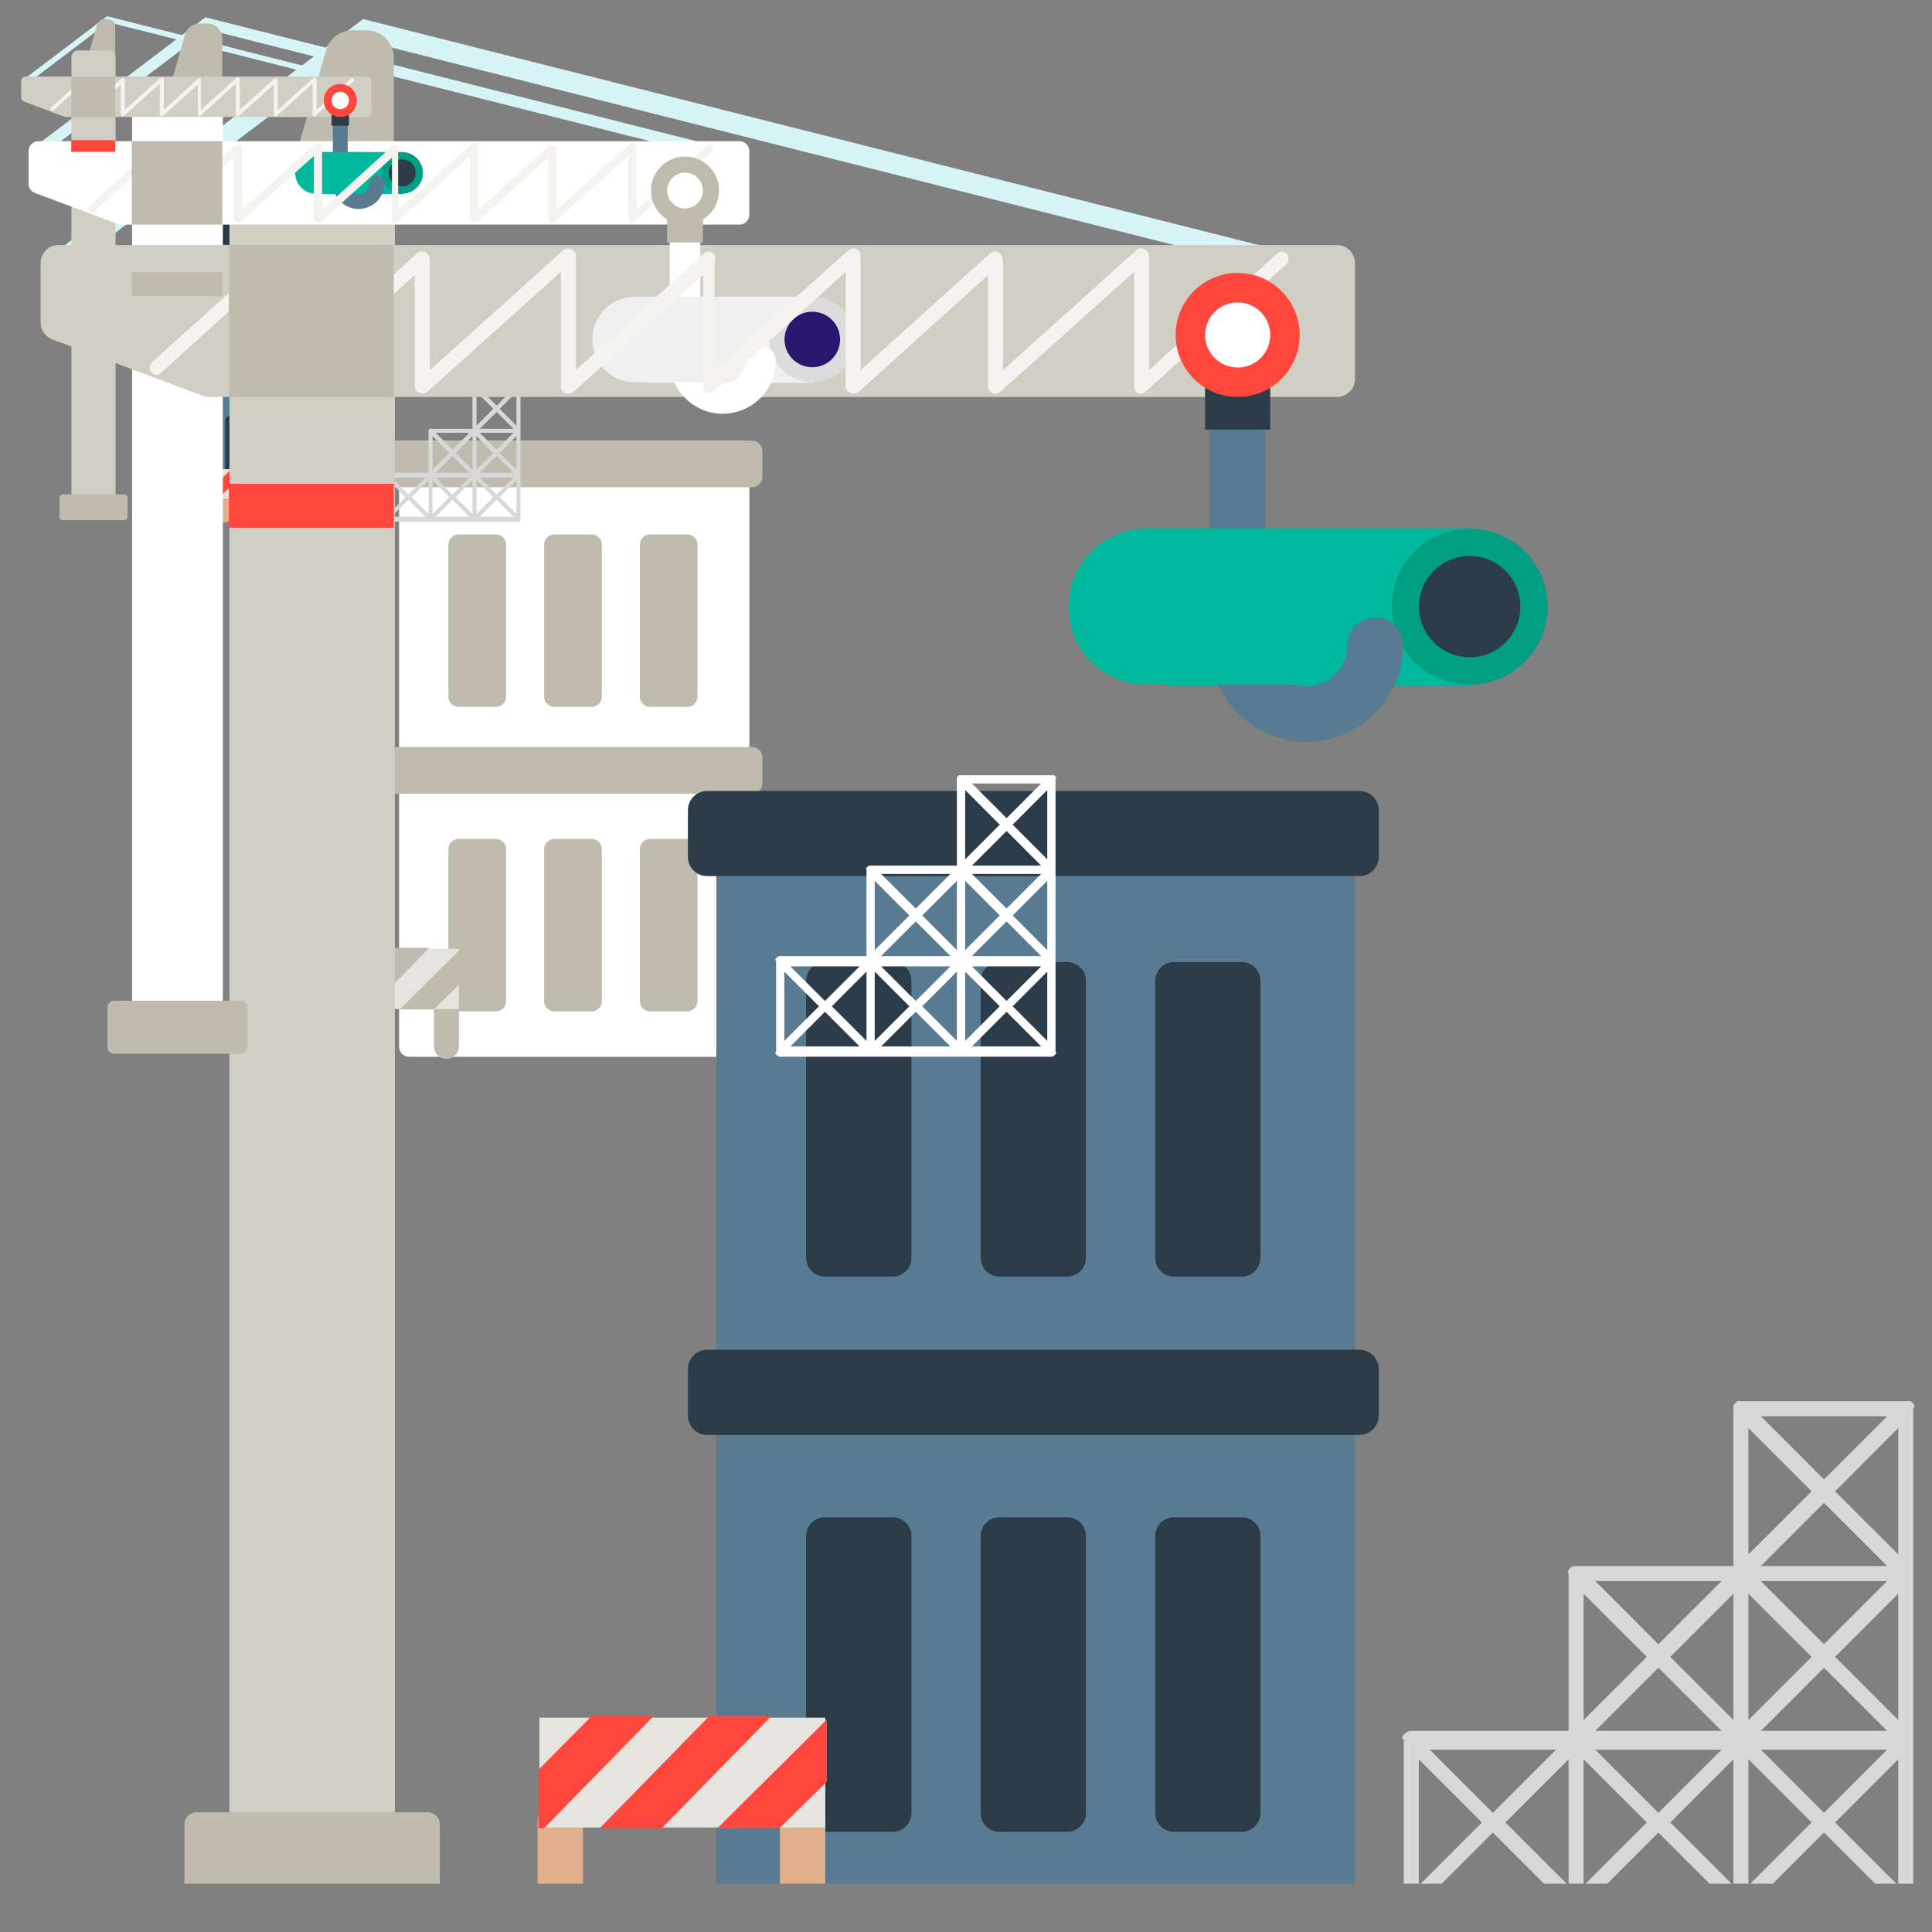 <svg width="32" height="32" viewBox="0 0 32 32" fill="none" xmlns="http://www.w3.org/2000/svg">
<rect x="0" y="0" width="32" height="32" fill="#808080" stroke="none"/>
<g clip-path="url(#clip0_142_252)">
<path d="M6.074 3.678H3.414C3.392 3.678 3.372 3.686 3.357 3.702C3.342 3.717 3.333 3.737 3.333 3.759V8.561C3.333 8.582 3.342 8.602 3.357 8.618C3.372 8.633 3.392 8.641 3.414 8.641H6.074C6.095 8.641 6.116 8.633 6.131 8.618C6.146 8.602 6.155 8.582 6.155 8.561V3.759C6.155 3.737 6.146 3.717 6.131 3.702C6.116 3.686 6.095 3.678 6.074 3.678Z" fill="#597B91"/>
<path d="M12.247 7.298H6.776C6.732 7.298 6.69 7.315 6.659 7.346C6.628 7.377 6.61 7.42 6.61 7.463V17.339C6.61 17.383 6.628 17.425 6.659 17.456C6.69 17.487 6.732 17.504 6.776 17.504H12.246C12.29 17.504 12.333 17.487 12.364 17.456C12.395 17.425 12.412 17.383 12.412 17.339V7.463C12.412 7.42 12.395 7.377 12.364 7.346C12.333 7.315 12.29 7.298 12.247 7.298Z" fill="white"/>
<path d="M22.142 13.101H12.166C12.086 13.101 12.009 13.132 11.952 13.189C11.896 13.246 11.864 13.323 11.864 13.403V31.41C11.864 31.49 11.896 31.567 11.952 31.624C12.009 31.68 12.086 31.712 12.166 31.712H22.142C22.222 31.712 22.299 31.68 22.355 31.624C22.412 31.567 22.444 31.49 22.444 31.41V13.403C22.444 13.323 22.412 13.246 22.355 13.189C22.299 13.133 22.222 13.101 22.142 13.101Z" fill="#597B91"/>
<path d="M4.112 5.823H3.813C3.802 5.823 3.792 5.821 3.782 5.817C3.771 5.813 3.762 5.807 3.755 5.799C3.747 5.791 3.741 5.782 3.737 5.772C3.732 5.762 3.73 5.751 3.73 5.74V4.517C3.73 4.506 3.732 4.495 3.737 4.485C3.741 4.475 3.747 4.466 3.755 4.458C3.762 4.45 3.771 4.444 3.782 4.44C3.792 4.436 3.802 4.434 3.813 4.434H4.112C4.123 4.434 4.134 4.436 4.144 4.44C4.154 4.444 4.163 4.45 4.171 4.458C4.179 4.466 4.185 4.475 4.189 4.485C4.193 4.495 4.195 4.506 4.195 4.517V5.74C4.195 5.751 4.193 5.762 4.189 5.772C4.185 5.782 4.179 5.791 4.171 5.799C4.163 5.807 4.154 5.813 4.144 5.817C4.134 5.821 4.123 5.823 4.112 5.823ZM4.966 5.74V4.517C4.966 4.506 4.964 4.495 4.96 4.485C4.956 4.475 4.949 4.466 4.942 4.458C4.934 4.45 4.925 4.444 4.915 4.44C4.905 4.436 4.894 4.434 4.883 4.434H4.584C4.573 4.434 4.562 4.436 4.552 4.44C4.542 4.444 4.533 4.45 4.525 4.458C4.518 4.466 4.512 4.475 4.507 4.485C4.503 4.495 4.501 4.506 4.501 4.517V5.74C4.501 5.751 4.503 5.762 4.507 5.772C4.512 5.782 4.518 5.791 4.525 5.799C4.533 5.807 4.542 5.813 4.552 5.817C4.562 5.821 4.573 5.823 4.584 5.823H4.883C4.894 5.823 4.905 5.821 4.915 5.817C4.925 5.813 4.934 5.807 4.942 5.799C4.949 5.791 4.956 5.782 4.96 5.772C4.964 5.762 4.966 5.751 4.966 5.74ZM5.737 5.74V4.517C5.737 4.506 5.735 4.495 5.731 4.485C5.726 4.475 5.72 4.466 5.713 4.458C5.705 4.45 5.696 4.444 5.686 4.44C5.676 4.436 5.665 4.434 5.654 4.434H5.355C5.344 4.434 5.333 4.436 5.323 4.44C5.313 4.444 5.304 4.45 5.296 4.458C5.289 4.466 5.282 4.475 5.278 4.485C5.274 4.495 5.272 4.506 5.272 4.517V5.74C5.272 5.751 5.274 5.762 5.278 5.772C5.282 5.782 5.289 5.791 5.296 5.799C5.304 5.807 5.313 5.813 5.323 5.817C5.333 5.821 5.344 5.823 5.355 5.823H5.654C5.665 5.823 5.676 5.821 5.686 5.817C5.696 5.813 5.705 5.807 5.713 5.799C5.72 5.791 5.726 5.782 5.731 5.772C5.735 5.762 5.737 5.751 5.737 5.74ZM4.195 8.192V6.969C4.195 6.958 4.193 6.947 4.189 6.937C4.185 6.927 4.179 6.918 4.171 6.91C4.163 6.902 4.154 6.896 4.144 6.892C4.134 6.888 4.123 6.886 4.112 6.886H3.813C3.802 6.886 3.792 6.888 3.782 6.892C3.771 6.896 3.762 6.902 3.755 6.91C3.747 6.918 3.741 6.927 3.737 6.937C3.732 6.947 3.73 6.958 3.73 6.969V8.192C3.73 8.203 3.732 8.214 3.737 8.224C3.741 8.234 3.747 8.243 3.755 8.251C3.762 8.259 3.771 8.265 3.782 8.269C3.792 8.273 3.802 8.275 3.813 8.275H4.112C4.123 8.275 4.134 8.273 4.144 8.269C4.154 8.265 4.163 8.259 4.171 8.251C4.179 8.243 4.185 8.234 4.189 8.224C4.193 8.214 4.195 8.203 4.195 8.192ZM4.966 8.192V6.969C4.966 6.958 4.964 6.947 4.96 6.937C4.956 6.927 4.949 6.918 4.942 6.91C4.934 6.902 4.925 6.896 4.915 6.892C4.905 6.888 4.894 6.886 4.883 6.886H4.584C4.573 6.886 4.562 6.888 4.552 6.892C4.542 6.896 4.533 6.902 4.525 6.91C4.518 6.918 4.512 6.927 4.507 6.937C4.503 6.947 4.501 6.958 4.501 6.969V8.192C4.501 8.203 4.503 8.214 4.507 8.224C4.512 8.234 4.518 8.243 4.525 8.251C4.533 8.259 4.542 8.265 4.552 8.269C4.562 8.273 4.573 8.275 4.584 8.275H4.883C4.894 8.275 4.905 8.273 4.915 8.269C4.925 8.265 4.934 8.259 4.942 8.251C4.949 8.243 4.956 8.234 4.96 8.224C4.964 8.214 4.966 8.203 4.966 8.192ZM5.737 8.192V6.969C5.737 6.958 5.735 6.947 5.731 6.937C5.726 6.927 5.72 6.918 5.713 6.91C5.705 6.902 5.696 6.896 5.686 6.892C5.676 6.888 5.665 6.886 5.654 6.886H5.355C5.344 6.886 5.333 6.888 5.323 6.892C5.313 6.896 5.304 6.902 5.296 6.91C5.289 6.918 5.282 6.927 5.278 6.937C5.274 6.947 5.272 6.958 5.272 6.969V8.192C5.272 8.203 5.274 8.214 5.278 8.224C5.282 8.234 5.289 8.243 5.296 8.251C5.304 8.259 5.313 8.265 5.323 8.269C5.333 8.273 5.344 8.275 5.355 8.275H5.654C5.665 8.275 5.676 8.273 5.686 8.269C5.696 8.265 5.705 8.259 5.713 8.251C5.72 8.243 5.726 8.234 5.731 8.224C5.735 8.214 5.737 8.203 5.737 8.192ZM6.259 3.969V3.763C6.259 3.741 6.25 3.719 6.234 3.703C6.218 3.687 6.197 3.678 6.174 3.678H3.293C3.271 3.678 3.249 3.687 3.233 3.703C3.217 3.719 3.208 3.741 3.208 3.763V3.969C3.208 3.992 3.217 4.013 3.233 4.029C3.249 4.045 3.271 4.054 3.293 4.054H6.174C6.185 4.054 6.196 4.052 6.207 4.048C6.217 4.043 6.226 4.037 6.234 4.029C6.242 4.021 6.248 4.012 6.253 4.002C6.257 3.991 6.259 3.98 6.259 3.969ZM6.259 6.437V6.231C6.259 6.209 6.25 6.187 6.234 6.171C6.218 6.155 6.197 6.146 6.174 6.146H3.293C3.271 6.146 3.249 6.155 3.233 6.171C3.217 6.187 3.208 6.209 3.208 6.231V6.437C3.208 6.46 3.217 6.481 3.233 6.497C3.249 6.513 3.271 6.522 3.293 6.522H6.174C6.185 6.522 6.196 6.52 6.207 6.516C6.217 6.511 6.226 6.505 6.234 6.497C6.242 6.489 6.248 6.48 6.253 6.47C6.257 6.459 6.259 6.448 6.259 6.437Z" fill="#2B3B47"/>
<path d="M8.212 11.709H7.597C7.575 11.709 7.553 11.705 7.532 11.696C7.511 11.688 7.493 11.675 7.477 11.659C7.461 11.643 7.448 11.625 7.44 11.604C7.431 11.583 7.427 11.561 7.427 11.539V9.022C7.427 9 7.431 8.978 7.44 8.957C7.448 8.936 7.461 8.918 7.477 8.902C7.493 8.886 7.511 8.873 7.532 8.865C7.553 8.856 7.575 8.852 7.597 8.852H8.212C8.235 8.852 8.257 8.856 8.278 8.865C8.298 8.873 8.317 8.886 8.333 8.902C8.349 8.918 8.361 8.936 8.37 8.957C8.379 8.978 8.383 9 8.383 9.022V11.539C8.383 11.561 8.379 11.583 8.37 11.604C8.361 11.625 8.349 11.643 8.333 11.659C8.317 11.675 8.298 11.688 8.278 11.696C8.257 11.705 8.235 11.709 8.212 11.709ZM9.968 11.539V9.022C9.968 9 9.964 8.978 9.955 8.957C9.947 8.936 9.934 8.918 9.918 8.902C9.902 8.886 9.884 8.873 9.863 8.865C9.842 8.856 9.82 8.852 9.798 8.852H9.183C9.16 8.852 9.138 8.856 9.117 8.865C9.097 8.873 9.078 8.886 9.062 8.902C9.046 8.918 9.034 8.936 9.025 8.957C9.016 8.978 9.012 9 9.012 9.022V11.539C9.012 11.561 9.016 11.583 9.025 11.604C9.034 11.625 9.046 11.643 9.062 11.659C9.078 11.675 9.097 11.688 9.117 11.696C9.138 11.705 9.16 11.709 9.183 11.709H9.798C9.82 11.709 9.842 11.705 9.863 11.696C9.884 11.688 9.902 11.675 9.918 11.659C9.934 11.643 9.947 11.625 9.955 11.604C9.964 11.583 9.968 11.561 9.968 11.539ZM11.553 11.539V9.022C11.553 9 11.549 8.978 11.54 8.957C11.532 8.936 11.519 8.918 11.503 8.902C11.488 8.886 11.469 8.873 11.448 8.865C11.427 8.856 11.405 8.852 11.383 8.852H10.768C10.745 8.852 10.723 8.856 10.703 8.865C10.682 8.873 10.663 8.886 10.647 8.902C10.631 8.918 10.619 8.936 10.61 8.957C10.602 8.978 10.597 9 10.597 9.022V11.539C10.597 11.561 10.602 11.583 10.61 11.604C10.619 11.625 10.631 11.643 10.647 11.659C10.663 11.675 10.682 11.688 10.703 11.696C10.723 11.705 10.745 11.709 10.768 11.709H11.383C11.405 11.709 11.427 11.705 11.448 11.696C11.469 11.688 11.488 11.675 11.503 11.659C11.519 11.643 11.532 11.625 11.54 11.604C11.549 11.583 11.553 11.561 11.553 11.539ZM8.383 16.581V14.065C8.383 14.043 8.379 14.021 8.37 14C8.361 13.979 8.349 13.96 8.333 13.945C8.317 13.929 8.298 13.916 8.278 13.908C8.257 13.899 8.235 13.895 8.212 13.895H7.597C7.575 13.895 7.553 13.899 7.532 13.908C7.511 13.916 7.493 13.929 7.477 13.945C7.461 13.96 7.448 13.979 7.44 14C7.431 14.021 7.427 14.043 7.427 14.065V16.581C7.427 16.604 7.431 16.626 7.44 16.647C7.448 16.667 7.461 16.686 7.477 16.702C7.493 16.718 7.511 16.73 7.532 16.739C7.553 16.748 7.575 16.752 7.597 16.752H8.212C8.235 16.752 8.257 16.748 8.278 16.739C8.298 16.73 8.317 16.718 8.333 16.702C8.349 16.686 8.361 16.667 8.37 16.647C8.379 16.626 8.383 16.604 8.383 16.581ZM9.968 16.581V14.065C9.968 14.043 9.964 14.021 9.955 14C9.947 13.979 9.934 13.96 9.918 13.945C9.902 13.929 9.884 13.916 9.863 13.908C9.842 13.899 9.82 13.895 9.798 13.895H9.183C9.16 13.895 9.138 13.899 9.117 13.908C9.097 13.916 9.078 13.929 9.062 13.945C9.046 13.96 9.034 13.979 9.025 14C9.016 14.021 9.012 14.043 9.012 14.065V16.581C9.012 16.604 9.016 16.626 9.025 16.647C9.034 16.667 9.046 16.686 9.062 16.702C9.078 16.718 9.097 16.73 9.117 16.739C9.138 16.748 9.16 16.752 9.183 16.752H9.798C9.82 16.752 9.842 16.748 9.863 16.739C9.884 16.73 9.902 16.718 9.918 16.702C9.934 16.686 9.947 16.667 9.955 16.647C9.964 16.626 9.968 16.604 9.968 16.581ZM11.553 16.581V14.065C11.553 14.043 11.549 14.021 11.54 14C11.532 13.979 11.519 13.96 11.503 13.945C11.488 13.929 11.469 13.916 11.448 13.908C11.427 13.899 11.405 13.895 11.383 13.895H10.768C10.745 13.895 10.723 13.899 10.703 13.908C10.682 13.916 10.663 13.929 10.647 13.945C10.631 13.96 10.619 13.979 10.61 14C10.602 14.021 10.597 14.043 10.597 14.065V16.581C10.597 16.604 10.602 16.626 10.61 16.647C10.619 16.667 10.631 16.686 10.647 16.702C10.663 16.718 10.682 16.73 10.703 16.739C10.723 16.748 10.745 16.752 10.768 16.752H11.383C11.405 16.752 11.427 16.748 11.448 16.739C11.469 16.73 11.488 16.718 11.503 16.702C11.519 16.686 11.532 16.667 11.54 16.647C11.549 16.626 11.553 16.604 11.553 16.581ZM12.627 7.896V7.473C12.627 7.426 12.609 7.382 12.576 7.349C12.543 7.316 12.499 7.298 12.452 7.298H6.528C6.481 7.298 6.437 7.316 6.404 7.349C6.371 7.382 6.353 7.426 6.353 7.473V7.896C6.353 7.943 6.371 7.987 6.404 8.02C6.437 8.053 6.481 8.071 6.528 8.071H12.452C12.475 8.071 12.498 8.067 12.519 8.058C12.541 8.049 12.56 8.036 12.576 8.02C12.592 8.004 12.605 7.985 12.614 7.963C12.623 7.942 12.627 7.919 12.627 7.896ZM12.627 12.972V12.548C12.627 12.502 12.609 12.457 12.576 12.425C12.543 12.392 12.499 12.373 12.452 12.373H6.528C6.481 12.373 6.437 12.392 6.404 12.425C6.371 12.457 6.353 12.502 6.353 12.548V12.972C6.353 13.018 6.371 13.063 6.404 13.096C6.437 13.129 6.481 13.147 6.528 13.147H12.452C12.475 13.147 12.498 13.142 12.519 13.134C12.541 13.125 12.56 13.112 12.576 13.096C12.592 13.079 12.605 13.06 12.614 13.039C12.623 13.018 12.627 12.995 12.627 12.972Z" fill="#BFBCAF"/>
<path d="M14.785 21.145H13.663C13.623 21.145 13.582 21.137 13.544 21.121C13.507 21.105 13.472 21.083 13.444 21.054C13.415 21.025 13.392 20.991 13.376 20.953C13.361 20.915 13.352 20.875 13.352 20.834V16.245C13.352 16.204 13.361 16.164 13.376 16.126C13.392 16.088 13.415 16.054 13.444 16.025C13.472 15.996 13.507 15.974 13.544 15.958C13.582 15.942 13.623 15.934 13.663 15.934H14.785C14.826 15.934 14.866 15.942 14.904 15.958C14.942 15.974 14.976 15.996 15.005 16.025C15.034 16.054 15.056 16.088 15.072 16.126C15.088 16.164 15.096 16.204 15.096 16.245V20.834C15.096 20.875 15.088 20.915 15.072 20.953C15.056 20.991 15.034 21.025 15.005 21.054C14.976 21.083 14.942 21.105 14.904 21.121C14.866 21.137 14.826 21.145 14.785 21.145ZM17.986 20.834V16.245C17.986 16.204 17.978 16.164 17.963 16.126C17.947 16.088 17.924 16.054 17.895 16.025C17.866 15.996 17.832 15.974 17.794 15.958C17.757 15.942 17.716 15.934 17.675 15.934H16.554C16.513 15.934 16.473 15.942 16.435 15.958C16.397 15.974 16.363 15.996 16.334 16.025C16.305 16.054 16.282 16.088 16.267 16.126C16.251 16.164 16.243 16.204 16.243 16.245V20.834C16.243 20.875 16.251 20.915 16.267 20.953C16.282 20.991 16.305 21.025 16.334 21.054C16.363 21.083 16.397 21.106 16.435 21.121C16.473 21.137 16.513 21.145 16.554 21.145H17.675C17.716 21.145 17.757 21.137 17.794 21.121C17.832 21.106 17.866 21.083 17.895 21.054C17.924 21.025 17.947 20.991 17.963 20.953C17.978 20.915 17.986 20.875 17.986 20.834ZM20.877 20.834V16.245C20.877 16.204 20.869 16.164 20.853 16.126C20.838 16.088 20.815 16.054 20.786 16.025C20.757 15.996 20.723 15.974 20.685 15.958C20.647 15.942 20.607 15.934 20.566 15.934H19.445C19.404 15.934 19.363 15.942 19.326 15.958C19.288 15.974 19.254 15.996 19.225 16.025C19.196 16.054 19.173 16.088 19.157 16.126C19.142 16.164 19.134 16.204 19.134 16.245V20.834C19.134 20.875 19.142 20.915 19.157 20.953C19.173 20.991 19.196 21.025 19.225 21.054C19.254 21.083 19.288 21.106 19.326 21.121C19.363 21.137 19.404 21.145 19.445 21.145H20.566C20.607 21.145 20.647 21.137 20.685 21.121C20.723 21.106 20.757 21.083 20.786 21.054C20.815 21.025 20.838 20.991 20.853 20.953C20.869 20.915 20.877 20.875 20.877 20.834ZM15.096 30.03V25.441C15.096 25.4 15.088 25.36 15.072 25.322C15.056 25.284 15.034 25.25 15.005 25.221C14.976 25.192 14.942 25.169 14.904 25.154C14.866 25.138 14.826 25.13 14.785 25.13H13.663C13.623 25.13 13.582 25.138 13.544 25.154C13.507 25.169 13.472 25.192 13.444 25.221C13.415 25.25 13.392 25.284 13.376 25.322C13.361 25.36 13.352 25.4 13.352 25.441V30.03C13.352 30.07 13.361 30.111 13.376 30.149C13.392 30.186 13.415 30.221 13.444 30.25C13.472 30.278 13.507 30.301 13.544 30.317C13.582 30.332 13.623 30.341 13.663 30.341H14.785C14.826 30.341 14.866 30.332 14.904 30.317C14.942 30.301 14.976 30.278 15.005 30.25C15.034 30.221 15.056 30.186 15.072 30.149C15.088 30.111 15.096 30.07 15.096 30.03ZM17.986 30.03V25.441C17.986 25.4 17.978 25.36 17.963 25.322C17.947 25.284 17.924 25.25 17.895 25.221C17.866 25.192 17.832 25.169 17.794 25.154C17.757 25.138 17.716 25.13 17.675 25.13H16.554C16.513 25.13 16.473 25.138 16.435 25.154C16.397 25.169 16.363 25.192 16.334 25.221C16.305 25.25 16.282 25.284 16.267 25.322C16.251 25.36 16.243 25.4 16.243 25.441V30.03C16.243 30.07 16.251 30.111 16.267 30.149C16.282 30.186 16.305 30.221 16.334 30.25C16.363 30.278 16.397 30.301 16.435 30.317C16.473 30.332 16.513 30.341 16.554 30.341H17.675C17.716 30.341 17.757 30.332 17.794 30.317C17.832 30.301 17.866 30.278 17.895 30.25C17.924 30.221 17.947 30.186 17.963 30.149C17.978 30.111 17.986 30.07 17.986 30.03ZM20.877 30.03V25.441C20.877 25.4 20.869 25.36 20.853 25.322C20.838 25.284 20.815 25.25 20.786 25.221C20.757 25.192 20.723 25.169 20.685 25.154C20.647 25.138 20.607 25.13 20.566 25.13H19.445C19.404 25.13 19.363 25.138 19.326 25.154C19.288 25.169 19.254 25.192 19.225 25.221C19.196 25.25 19.173 25.284 19.157 25.322C19.142 25.36 19.134 25.4 19.134 25.441V30.03C19.134 30.07 19.142 30.111 19.157 30.149C19.173 30.186 19.196 30.221 19.225 30.25C19.254 30.278 19.288 30.301 19.326 30.317C19.363 30.332 19.404 30.341 19.445 30.341H20.566C20.607 30.341 20.647 30.332 20.685 30.317C20.723 30.301 20.757 30.278 20.786 30.25C20.815 30.221 20.838 30.186 20.853 30.149C20.869 30.111 20.877 30.07 20.877 30.03ZM22.836 14.192V13.42C22.836 13.335 22.802 13.254 22.742 13.194C22.682 13.134 22.601 13.101 22.517 13.101H11.713C11.628 13.101 11.547 13.134 11.487 13.194C11.427 13.254 11.394 13.335 11.394 13.42V14.192C11.394 14.277 11.427 14.358 11.487 14.418C11.547 14.478 11.628 14.511 11.713 14.511H22.517C22.558 14.511 22.6 14.503 22.639 14.487C22.677 14.471 22.713 14.447 22.742 14.418C22.772 14.388 22.795 14.353 22.811 14.314C22.828 14.275 22.836 14.234 22.836 14.192ZM22.836 23.447V22.675C22.836 22.59 22.802 22.509 22.742 22.449C22.682 22.39 22.601 22.356 22.517 22.356H11.713C11.628 22.356 11.547 22.39 11.487 22.449C11.427 22.509 11.394 22.59 11.394 22.675V23.447C11.394 23.532 11.427 23.613 11.487 23.673C11.547 23.733 11.628 23.767 11.713 23.767H22.517C22.558 23.767 22.6 23.758 22.639 23.742C22.677 23.726 22.713 23.703 22.742 23.673C22.772 23.643 22.795 23.608 22.811 23.57C22.828 23.531 22.836 23.489 22.836 23.447Z" fill="#2B3B47"/>
<path d="M3.716 8.657H3.714C3.687 8.657 3.662 8.647 3.643 8.628C3.625 8.61 3.614 8.584 3.614 8.558V8.228C3.614 8.201 3.625 8.176 3.643 8.157C3.662 8.139 3.687 8.128 3.714 8.128H3.716C3.742 8.128 3.767 8.139 3.786 8.157C3.805 8.176 3.815 8.201 3.815 8.228V8.558C3.815 8.584 3.805 8.61 3.786 8.628C3.767 8.647 3.742 8.657 3.716 8.657ZM2.745 8.558V8.228C2.745 8.201 2.734 8.176 2.716 8.157C2.697 8.139 2.672 8.128 2.645 8.128H2.643C2.617 8.128 2.592 8.139 2.573 8.157C2.554 8.176 2.544 8.201 2.544 8.228V8.558C2.544 8.584 2.554 8.61 2.573 8.628C2.592 8.647 2.617 8.657 2.643 8.657H2.645C2.672 8.657 2.697 8.647 2.716 8.628C2.734 8.61 2.745 8.584 2.745 8.558Z" fill="#E2AF8D"/>
<path d="M7.397 17.538H7.392C7.338 17.538 7.286 17.516 7.248 17.478C7.21 17.439 7.188 17.388 7.188 17.333V16.654C7.188 16.6 7.21 16.548 7.248 16.51C7.286 16.471 7.338 16.45 7.392 16.45H7.397C7.451 16.45 7.503 16.471 7.541 16.51C7.579 16.548 7.601 16.6 7.601 16.654V17.333C7.601 17.388 7.579 17.439 7.541 17.478C7.503 17.516 7.451 17.538 7.397 17.538ZM5.4 17.333V16.654C5.4 16.6 5.378 16.548 5.34 16.51C5.301 16.471 5.249 16.45 5.195 16.45H5.191C5.137 16.45 5.085 16.471 5.047 16.51C5.008 16.548 4.987 16.6 4.987 16.654V17.333C4.987 17.388 5.008 17.439 5.047 17.478C5.085 17.516 5.137 17.538 5.191 17.538H5.195C5.249 17.538 5.301 17.516 5.34 17.478C5.378 17.439 5.4 17.388 5.4 17.333Z" fill="#BFBCAF"/>
<path d="M13.298 31.773H13.29C13.191 31.773 13.097 31.734 13.027 31.664C12.957 31.594 12.918 31.5 12.918 31.401V30.162C12.918 30.063 12.957 29.969 13.027 29.899C13.097 29.829 13.191 29.79 13.29 29.79H13.298C13.396 29.79 13.491 29.829 13.561 29.899C13.631 29.969 13.67 30.063 13.67 30.162V31.401C13.67 31.5 13.631 31.594 13.561 31.664C13.491 31.734 13.396 31.773 13.298 31.773ZM9.656 31.401V30.162C9.656 30.063 9.617 29.969 9.547 29.899C9.477 29.829 9.382 29.79 9.283 29.79H9.276C9.177 29.79 9.082 29.829 9.012 29.899C8.943 29.969 8.903 30.063 8.903 30.162V31.401C8.903 31.5 8.943 31.594 9.012 31.664C9.082 31.734 9.177 31.773 9.276 31.773H9.283C9.382 31.773 9.477 31.734 9.547 31.664C9.617 31.594 9.656 31.5 9.656 31.401Z" fill="#E2AF8D"/>
<path d="M2.552 7.771H3.815V8.256H2.552V7.771Z" fill="#E5E4DF"/>
<path d="M5.004 15.715H7.601V16.713H5.004V15.715Z" fill="#E5E4DF"/>
<path d="M8.935 28.45H13.67V30.269H8.935V28.45Z" fill="#E5E4DF"/>
<path d="M3.338 8.26L3.822 7.779V8.054L3.612 8.26H3.338ZM2.818 8.26H3.092L3.577 7.763H3.303L2.818 8.26ZM2.783 7.763L2.548 8.002V8.26H2.572L3.057 7.763H2.783Z" fill="#FF473E"/>
<path d="M6.62 16.72L7.615 15.732V16.296L7.184 16.72H6.62ZM5.551 16.72H6.115L7.112 15.699H6.548L5.551 16.72ZM5.479 15.699L4.995 16.189V16.72H5.046L6.043 15.699H5.479Z" fill="#BFBCAF"/>
<path d="M11.881 30.282L13.696 28.48V29.509L12.91 30.282H11.881ZM9.931 30.282H10.96L12.779 28.421H11.75L9.931 30.282ZM9.8 28.421L8.918 29.315V30.282H9.01L10.829 28.421H9.8Z" fill="#FF473E"/>
<path d="M8.624 6.403C8.624 6.402 8.625 6.4 8.625 6.399C8.625 6.397 8.625 6.396 8.625 6.395C8.625 6.394 8.625 6.393 8.624 6.392C8.624 6.391 8.623 6.389 8.623 6.388C8.622 6.387 8.622 6.387 8.621 6.386C8.619 6.382 8.615 6.379 8.612 6.376C8.611 6.375 8.61 6.375 8.609 6.374C8.608 6.374 8.607 6.373 8.605 6.373C8.604 6.372 8.603 6.372 8.602 6.371C8.601 6.371 8.6 6.373 8.599 6.372C8.596 6.372 8.594 6.374 8.592 6.374H7.86C7.858 6.374 7.856 6.372 7.853 6.372C7.852 6.373 7.851 6.372 7.85 6.372C7.849 6.373 7.848 6.373 7.847 6.373C7.845 6.374 7.844 6.374 7.843 6.375C7.842 6.375 7.841 6.375 7.84 6.376C7.837 6.379 7.833 6.382 7.83 6.386C7.83 6.387 7.83 6.387 7.829 6.388C7.829 6.389 7.828 6.391 7.827 6.392C7.827 6.393 7.827 6.394 7.826 6.395C7.826 6.396 7.825 6.397 7.825 6.399C7.825 6.4 7.826 6.402 7.826 6.403C7.825 6.404 7.826 6.405 7.826 6.406V7.102H7.129C7.127 7.102 7.124 7.102 7.122 7.102C7.121 7.102 7.12 7.103 7.119 7.103C7.118 7.103 7.117 7.103 7.115 7.104C7.114 7.104 7.113 7.105 7.112 7.106C7.111 7.106 7.11 7.107 7.109 7.107C7.105 7.11 7.102 7.113 7.099 7.117C7.099 7.118 7.098 7.119 7.098 7.119C7.097 7.121 7.096 7.122 7.096 7.123C7.096 7.124 7.095 7.125 7.095 7.126C7.095 7.128 7.094 7.129 7.094 7.13C7.094 7.132 7.096 7.133 7.096 7.135C7.096 7.135 7.098 7.136 7.098 7.137V7.83H6.398C6.395 7.83 6.393 7.831 6.391 7.832C6.39 7.832 6.389 7.833 6.388 7.833C6.386 7.834 6.385 7.834 6.384 7.835C6.383 7.835 6.382 7.836 6.381 7.837C6.38 7.837 6.379 7.838 6.378 7.838C6.374 7.841 6.371 7.844 6.368 7.848C6.367 7.849 6.367 7.85 6.367 7.851C6.366 7.852 6.365 7.853 6.365 7.855C6.364 7.856 6.364 7.857 6.364 7.857C6.363 7.859 6.363 7.86 6.363 7.861C6.362 7.863 6.366 7.864 6.366 7.866C6.366 7.867 6.37 7.867 6.37 7.868V8.6C6.37 8.6 6.366 8.601 6.366 8.602C6.366 8.604 6.364 8.605 6.365 8.607C6.365 8.608 6.364 8.609 6.365 8.61C6.365 8.611 6.365 8.612 6.365 8.613C6.366 8.615 6.366 8.616 6.367 8.617C6.367 8.618 6.368 8.619 6.368 8.619C6.371 8.623 6.374 8.627 6.378 8.629C6.379 8.63 6.38 8.63 6.381 8.631C6.382 8.632 6.383 8.632 6.384 8.633C6.385 8.633 6.386 8.634 6.388 8.634C6.389 8.634 6.39 8.637 6.391 8.637C6.393 8.638 6.395 8.64 6.398 8.64H8.592C8.594 8.64 8.596 8.638 8.599 8.637C8.6 8.637 8.601 8.635 8.602 8.635C8.603 8.635 8.604 8.634 8.605 8.633C8.607 8.633 8.608 8.632 8.609 8.631C8.61 8.631 8.611 8.63 8.612 8.63C8.615 8.627 8.619 8.623 8.621 8.62C8.622 8.619 8.622 8.618 8.623 8.617C8.623 8.616 8.624 8.615 8.625 8.613C8.625 8.612 8.625 8.611 8.626 8.61C8.626 8.609 8.627 8.608 8.627 8.607C8.627 8.605 8.624 8.604 8.624 8.602C8.624 8.601 8.62 8.6 8.62 8.6V6.406C8.62 6.405 8.624 6.404 8.624 6.403ZM6.436 7.955L6.715 8.234L6.436 8.513V7.955ZM7.547 8.234L7.826 7.955V8.513L7.547 8.234ZM6.819 8.234L7.098 7.955V8.513L6.819 8.234ZM7.892 7.782V7.224L8.171 7.503L7.892 7.782ZM8.226 7.551L8.505 7.83H7.947L8.226 7.551ZM7.947 7.168H8.505L8.226 7.447L7.947 7.168ZM7.947 7.102L8.226 6.823L8.505 7.102H7.947ZM7.826 7.782L7.547 7.503L7.826 7.224V7.782ZM7.774 7.83H7.216L7.495 7.551L7.774 7.83ZM7.443 8.234L7.164 8.513V7.955L7.443 8.234ZM7.216 7.912H7.774L7.495 8.191L7.216 7.912ZM8.171 8.234L7.892 8.513V7.955L8.171 8.234ZM7.947 7.912H8.505L8.226 8.191L7.947 7.912ZM8.275 7.503L8.554 7.224V7.782L8.275 7.503ZM8.275 6.771L8.554 6.492V7.05L8.275 6.771ZM8.226 6.719L7.947 6.44H8.505L8.226 6.719ZM8.171 6.771L7.892 7.05V6.492L8.171 6.771ZM7.495 7.447L7.216 7.168H7.774L7.495 7.447ZM7.443 7.503L7.164 7.782V7.224L7.443 7.503ZM6.763 8.191L6.484 7.912H7.042L6.763 8.191ZM6.763 8.279L7.042 8.558H6.484L6.763 8.279ZM7.495 8.279L7.774 8.558H7.216L7.495 8.279ZM8.226 8.279L8.505 8.558H7.947L8.226 8.279ZM8.275 8.234L8.554 7.955V8.513L8.275 8.234Z" fill="#D8D8D8"/>
<path d="M17.489 12.902C17.489 12.899 17.493 12.896 17.492 12.893C17.492 12.89 17.493 12.888 17.492 12.885C17.491 12.883 17.492 12.881 17.491 12.879C17.49 12.876 17.489 12.874 17.487 12.871C17.486 12.87 17.486 12.868 17.485 12.866C17.479 12.858 17.473 12.851 17.465 12.846C17.463 12.845 17.461 12.844 17.459 12.843C17.456 12.841 17.454 12.84 17.452 12.839C17.449 12.838 17.447 12.838 17.444 12.837C17.442 12.836 17.44 12.839 17.438 12.839C17.433 12.838 17.428 12.841 17.424 12.841H15.92C15.915 12.841 15.91 12.838 15.905 12.839C15.903 12.839 15.901 12.838 15.899 12.839C15.897 12.839 15.894 12.839 15.892 12.84C15.889 12.841 15.887 12.842 15.885 12.843C15.883 12.844 15.881 12.845 15.879 12.846C15.871 12.852 15.864 12.858 15.858 12.867C15.857 12.868 15.857 12.87 15.856 12.871C15.854 12.874 15.853 12.876 15.852 12.879C15.851 12.881 15.85 12.883 15.85 12.885C15.849 12.888 15.848 12.89 15.847 12.893C15.847 12.896 15.848 12.899 15.848 12.902C15.848 12.904 15.849 12.906 15.849 12.907V14.338H14.416C14.411 14.338 14.406 14.338 14.401 14.339C14.399 14.34 14.397 14.34 14.395 14.341C14.393 14.342 14.39 14.342 14.388 14.343C14.385 14.344 14.383 14.345 14.381 14.347C14.379 14.348 14.377 14.349 14.375 14.35C14.367 14.355 14.36 14.362 14.354 14.37C14.354 14.372 14.353 14.373 14.352 14.375C14.35 14.378 14.349 14.38 14.348 14.383C14.347 14.385 14.347 14.387 14.346 14.389C14.345 14.392 14.344 14.394 14.344 14.397C14.343 14.4 14.348 14.403 14.348 14.406C14.348 14.408 14.352 14.409 14.352 14.411V15.835H12.912C12.907 15.835 12.902 15.839 12.898 15.84C12.895 15.84 12.893 15.842 12.891 15.843C12.889 15.844 12.886 15.845 12.884 15.846C12.881 15.847 12.879 15.849 12.877 15.85C12.875 15.851 12.873 15.852 12.871 15.854C12.863 15.859 12.856 15.866 12.851 15.874C12.85 15.876 12.849 15.877 12.848 15.879C12.847 15.881 12.845 15.884 12.844 15.887C12.843 15.889 12.843 15.891 12.842 15.893C12.841 15.895 12.84 15.898 12.84 15.901C12.839 15.904 12.847 15.907 12.847 15.91C12.847 15.912 12.855 15.913 12.855 15.915V17.419C12.855 17.421 12.847 17.422 12.847 17.424C12.847 17.427 12.843 17.43 12.844 17.433C12.844 17.436 12.843 17.439 12.844 17.441C12.845 17.443 12.844 17.445 12.845 17.447C12.846 17.45 12.847 17.452 12.849 17.455C12.85 17.457 12.85 17.458 12.851 17.46C12.856 17.468 12.863 17.475 12.871 17.48C12.873 17.482 12.875 17.482 12.877 17.483C12.879 17.485 12.881 17.486 12.884 17.487C12.886 17.488 12.889 17.489 12.891 17.489C12.893 17.49 12.895 17.496 12.898 17.496C12.902 17.497 12.907 17.503 12.912 17.503H17.424C17.428 17.503 17.433 17.497 17.438 17.496C17.44 17.496 17.442 17.492 17.444 17.492C17.447 17.491 17.449 17.489 17.452 17.488C17.454 17.487 17.456 17.485 17.459 17.484C17.461 17.483 17.463 17.482 17.465 17.48C17.473 17.475 17.48 17.468 17.485 17.46C17.486 17.458 17.487 17.457 17.488 17.455C17.489 17.453 17.491 17.45 17.492 17.447C17.492 17.445 17.493 17.443 17.494 17.441C17.494 17.439 17.495 17.436 17.496 17.433C17.497 17.43 17.489 17.427 17.489 17.424C17.489 17.422 17.483 17.421 17.483 17.419V12.907C17.483 12.906 17.49 12.904 17.489 12.902ZM12.991 16.093L13.565 16.667L12.991 17.241V16.093ZM15.275 16.667L15.849 16.093V17.241L15.275 16.667ZM13.778 16.667L14.352 16.093V17.241L13.778 16.667ZM15.986 15.737V14.589L16.559 15.163L15.986 15.737ZM16.672 15.262L17.245 15.835H16.098L16.672 15.262ZM16.098 14.475H17.245L16.672 15.048L16.098 14.475ZM16.098 14.338L16.672 13.764L17.245 14.338H16.098ZM15.849 15.737L15.275 15.163L15.849 14.589V15.737ZM15.742 15.835H14.594L15.168 15.262L15.742 15.835ZM15.062 16.667L14.488 17.241V16.093L15.062 16.667ZM14.594 16.006H15.742L15.168 16.579L14.594 16.006ZM16.559 16.667L15.986 17.241V16.093L16.559 16.667ZM16.098 16.006H17.245L16.672 16.579L16.098 16.006ZM16.773 15.163L17.346 14.589V15.737L16.773 15.163ZM16.773 13.659L17.346 13.085V14.233L16.773 13.659ZM16.672 13.551L16.098 12.977H17.245L16.672 13.551ZM16.559 13.659L15.986 14.233V13.085L16.559 13.659ZM15.168 15.048L14.594 14.475H15.742L15.168 15.048ZM15.062 15.163L14.488 15.737V14.589L15.062 15.163ZM13.664 16.579L13.09 16.006H14.238L13.664 16.579ZM13.664 16.759L14.238 17.333H13.09L13.664 16.759ZM15.168 16.759L15.742 17.333H14.594L15.168 16.759ZM16.672 16.759L17.245 17.333H16.098L16.672 16.759ZM16.773 16.667L17.346 16.093V17.241L16.773 16.667Z" fill="white"/>
<path d="M31.702 23.321C31.702 23.315 31.708 23.309 31.707 23.303C31.706 23.299 31.708 23.294 31.706 23.289C31.705 23.285 31.706 23.282 31.705 23.278C31.703 23.273 31.7 23.268 31.698 23.264C31.696 23.261 31.695 23.258 31.694 23.255C31.684 23.24 31.671 23.228 31.657 23.218C31.653 23.215 31.649 23.214 31.646 23.212C31.642 23.21 31.638 23.207 31.634 23.205C31.629 23.203 31.624 23.202 31.62 23.201C31.616 23.2 31.612 23.206 31.608 23.205C31.6 23.203 31.591 23.209 31.582 23.209H28.84C28.831 23.209 28.822 23.203 28.813 23.205C28.809 23.206 28.806 23.203 28.802 23.205C28.797 23.206 28.793 23.205 28.788 23.207C28.784 23.209 28.78 23.21 28.776 23.213C28.772 23.215 28.768 23.216 28.765 23.218C28.75 23.228 28.738 23.241 28.728 23.255C28.726 23.258 28.725 23.261 28.723 23.264C28.72 23.269 28.718 23.273 28.715 23.278C28.714 23.282 28.713 23.286 28.712 23.289C28.71 23.294 28.709 23.299 28.708 23.303C28.707 23.309 28.709 23.315 28.709 23.321C28.709 23.324 28.711 23.327 28.711 23.33V25.939H26.097C26.088 25.939 26.08 25.939 26.071 25.941C26.067 25.942 26.064 25.943 26.06 25.944C26.055 25.945 26.05 25.946 26.046 25.948C26.041 25.95 26.037 25.952 26.033 25.954C26.03 25.956 26.026 25.958 26.023 25.96C26.008 25.97 25.995 25.983 25.985 25.997C25.983 26 25.982 26.003 25.981 26.006C25.978 26.011 25.975 26.016 25.973 26.021C25.971 26.024 25.971 26.028 25.97 26.032C25.968 26.036 25.966 26.041 25.965 26.046C25.964 26.052 25.973 26.057 25.973 26.063C25.973 26.066 25.981 26.069 25.981 26.072V28.669H23.355C23.346 28.669 23.337 28.675 23.329 28.677C23.325 28.678 23.321 28.682 23.317 28.683C23.313 28.684 23.308 28.687 23.303 28.689C23.299 28.691 23.295 28.694 23.291 28.696C23.287 28.698 23.284 28.7 23.28 28.702C23.265 28.712 23.253 28.725 23.243 28.74C23.241 28.742 23.24 28.745 23.238 28.748C23.236 28.753 23.233 28.758 23.231 28.763C23.229 28.767 23.228 28.77 23.227 28.774C23.226 28.779 23.224 28.783 23.223 28.788C23.222 28.794 23.237 28.8 23.237 28.805C23.236 28.808 23.251 28.811 23.251 28.814V31.557C23.251 31.56 23.236 31.563 23.237 31.566C23.237 31.571 23.23 31.577 23.231 31.583C23.232 31.588 23.23 31.592 23.231 31.597C23.232 31.601 23.231 31.605 23.233 31.608C23.235 31.613 23.236 31.618 23.239 31.623C23.241 31.625 23.242 31.628 23.243 31.631C23.253 31.646 23.266 31.659 23.28 31.669C23.284 31.671 23.287 31.672 23.291 31.674C23.295 31.677 23.299 31.679 23.303 31.681C23.308 31.683 23.313 31.684 23.317 31.685C23.321 31.686 23.325 31.697 23.329 31.698C23.337 31.699 23.346 31.709 23.355 31.709H31.582C31.591 31.709 31.599 31.699 31.608 31.698C31.612 31.697 31.616 31.691 31.62 31.69C31.624 31.688 31.629 31.685 31.633 31.683C31.638 31.681 31.642 31.678 31.646 31.675C31.65 31.673 31.653 31.671 31.657 31.669C31.671 31.659 31.684 31.646 31.694 31.631C31.696 31.629 31.697 31.626 31.698 31.623C31.701 31.618 31.704 31.613 31.706 31.608C31.708 31.605 31.708 31.601 31.709 31.597C31.711 31.592 31.713 31.588 31.714 31.583C31.715 31.577 31.702 31.571 31.702 31.566C31.702 31.563 31.689 31.56 31.689 31.557V23.33C31.69 23.327 31.702 23.324 31.702 23.321ZM23.499 29.139L24.546 30.186L23.499 31.232V29.139ZM27.665 30.186L28.711 29.139V31.232L27.665 30.186ZM24.935 30.186L25.981 29.139V31.232L24.935 30.186ZM28.959 28.489V26.397L30.006 27.443L28.959 28.489ZM30.211 27.623L31.257 28.669H29.165L30.211 27.623ZM29.165 26.187H31.257L30.211 27.234L29.165 26.187ZM29.165 25.939L30.211 24.893L31.257 25.939H29.165ZM28.711 28.489L27.665 27.443L28.711 26.397V28.489ZM28.515 28.669H26.422L27.469 27.623L28.515 28.669ZM27.276 30.186L26.229 31.232V29.139L27.276 30.186ZM26.422 28.98H28.515L27.468 30.026L26.422 28.98ZM30.006 30.186L28.959 31.232V29.139L30.006 30.186ZM29.165 28.98H31.257L30.211 30.026L29.165 28.98ZM30.395 27.443L31.441 26.397V28.489L30.395 27.443ZM30.395 24.701L31.441 23.654V25.747L30.395 24.701ZM30.211 24.504L29.165 23.457H31.257L30.211 24.504ZM30.006 24.701L28.959 25.747V23.654L30.006 24.701ZM27.468 27.234L26.422 26.187H28.515L27.468 27.234ZM27.276 27.443L26.229 28.489V26.397L27.276 27.443ZM24.726 30.026L23.68 28.98H25.773L24.726 30.026ZM24.726 30.353L25.773 31.399H23.68L24.726 30.353ZM27.468 30.353L28.515 31.399H26.422L27.468 30.353ZM30.211 30.353L31.257 31.399H29.165L30.211 30.353ZM30.395 30.186L31.441 29.139V31.232L30.395 30.186Z" fill="#D8D8D8"/>
<path d="M6.031 1.436C6.027 1.436 6.024 1.435 6.02 1.434L1.794 0.368L0.498 1.35C0.488 1.357 0.476 1.36 0.464 1.358C0.452 1.357 0.442 1.35 0.435 1.341C0.427 1.331 0.424 1.319 0.426 1.307C0.427 1.295 0.433 1.285 0.443 1.277L1.774 0.269L6.042 1.346C6.053 1.349 6.062 1.355 6.069 1.364C6.075 1.373 6.078 1.385 6.076 1.396C6.075 1.407 6.07 1.417 6.061 1.424C6.053 1.432 6.042 1.436 6.031 1.436Z" fill="#D7F4F7"/>
<path d="M12.158 2.687C12.15 2.687 12.143 2.686 12.135 2.684L3.444 0.491L0.779 2.511C0.759 2.525 0.735 2.531 0.71 2.528C0.686 2.524 0.664 2.511 0.649 2.491C0.634 2.472 0.628 2.447 0.631 2.423C0.634 2.398 0.647 2.376 0.666 2.361L3.403 0.287L12.181 2.502C12.203 2.507 12.223 2.521 12.236 2.54C12.248 2.559 12.254 2.582 12.251 2.604C12.248 2.627 12.237 2.648 12.22 2.663C12.203 2.678 12.181 2.687 12.158 2.687Z" fill="#D7F4F7"/>
<path d="M21.98 4.692C21.966 4.692 21.952 4.69 21.938 4.687L6.09 0.688L1.231 4.371C1.194 4.397 1.149 4.408 1.105 4.402C1.06 4.395 1.02 4.372 0.993 4.336C0.966 4.3 0.954 4.255 0.96 4.211C0.966 4.166 0.989 4.126 1.024 4.098L6.014 0.316L22.022 4.355C22.062 4.365 22.098 4.39 22.121 4.424C22.145 4.459 22.155 4.5 22.15 4.542C22.145 4.583 22.125 4.621 22.093 4.649C22.062 4.677 22.022 4.692 21.98 4.692Z" fill="#D7F4F7"/>
<path d="M1.726 0.318H1.788C1.804 0.318 1.82 0.322 1.834 0.328C1.849 0.334 1.862 0.343 1.874 0.354C1.885 0.365 1.894 0.378 1.9 0.393C1.906 0.408 1.909 0.423 1.909 0.439V0.953H1.452L1.61 0.406C1.617 0.381 1.633 0.358 1.653 0.343C1.674 0.327 1.7 0.318 1.726 0.318Z" fill="#BFBCAF"/>
<path d="M3.306 0.389H3.433C3.466 0.389 3.498 0.395 3.529 0.408C3.559 0.42 3.586 0.439 3.609 0.462C3.632 0.485 3.65 0.512 3.663 0.542C3.675 0.573 3.682 0.605 3.682 0.637V1.694H2.743L3.067 0.569C3.082 0.517 3.113 0.471 3.156 0.439C3.199 0.407 3.252 0.389 3.306 0.389Z" fill="#BFBCAF"/>
<path d="M5.837 0.502H6.07C6.129 0.502 6.188 0.514 6.243 0.537C6.298 0.559 6.348 0.593 6.39 0.635C6.432 0.677 6.466 0.727 6.489 0.782C6.511 0.837 6.523 0.896 6.523 0.955V2.882H4.811L5.402 0.83C5.429 0.735 5.486 0.652 5.565 0.593C5.643 0.534 5.739 0.502 5.837 0.502Z" fill="#BFBCAF"/>
<path d="M1.801 8.446H1.296C1.281 8.446 1.266 8.443 1.253 8.438C1.239 8.432 1.227 8.424 1.216 8.413C1.206 8.403 1.197 8.39 1.192 8.377C1.186 8.363 1.183 8.348 1.183 8.334V0.947C1.183 0.933 1.186 0.918 1.192 0.904C1.197 0.891 1.206 0.878 1.216 0.868C1.227 0.857 1.239 0.849 1.253 0.843C1.266 0.838 1.281 0.835 1.296 0.835H1.801C1.816 0.835 1.831 0.838 1.844 0.843C1.858 0.849 1.87 0.857 1.881 0.868C1.891 0.878 1.899 0.891 1.905 0.904C1.911 0.918 1.914 0.933 1.914 0.947V8.334C1.914 8.348 1.911 8.363 1.905 8.377C1.899 8.39 1.891 8.403 1.881 8.413C1.87 8.424 1.858 8.432 1.844 8.438C1.831 8.443 1.816 8.446 1.801 8.446Z" fill="#D1CFC3"/>
<path d="M3.459 17.103H2.42C2.389 17.103 2.359 17.097 2.331 17.086C2.303 17.074 2.278 17.057 2.256 17.035C2.235 17.014 2.218 16.988 2.206 16.96C2.194 16.932 2.188 16.902 2.188 16.872V1.682C2.188 1.652 2.194 1.622 2.206 1.594C2.218 1.566 2.235 1.54 2.256 1.519C2.278 1.497 2.303 1.48 2.331 1.469C2.359 1.457 2.389 1.451 2.42 1.451H3.459C3.49 1.451 3.52 1.457 3.548 1.469C3.576 1.48 3.602 1.497 3.623 1.519C3.645 1.54 3.662 1.566 3.673 1.594C3.685 1.622 3.691 1.652 3.691 1.682V16.872C3.691 16.902 3.685 16.932 3.673 16.96C3.662 16.988 3.645 17.014 3.623 17.035C3.602 17.057 3.576 17.074 3.548 17.086C3.52 17.097 3.49 17.103 3.459 17.103Z" fill="white"/>
<path d="M6.118 30.981H4.223C4.167 30.981 4.112 30.97 4.061 30.949C4.01 30.928 3.963 30.897 3.924 30.858C3.885 30.818 3.854 30.772 3.833 30.721C3.811 30.669 3.801 30.614 3.801 30.559V2.861C3.801 2.805 3.811 2.751 3.833 2.699C3.854 2.648 3.885 2.602 3.924 2.562C3.963 2.523 4.01 2.492 4.061 2.471C4.112 2.45 4.167 2.439 4.223 2.439H6.118C6.173 2.439 6.228 2.45 6.28 2.471C6.331 2.492 6.377 2.523 6.416 2.562C6.456 2.602 6.487 2.648 6.508 2.699C6.529 2.751 6.54 2.805 6.54 2.861V30.559C6.54 30.614 6.529 30.669 6.508 30.721C6.487 30.772 6.456 30.818 6.416 30.858C6.377 30.897 6.331 30.928 6.28 30.949C6.228 30.97 6.173 30.981 6.118 30.981Z" fill="#D1CFC3"/>
<path d="M2.059 8.189H1.039C1.024 8.189 1.011 8.195 1 8.205C0.99 8.215 0.985 8.229 0.985 8.243V8.562C0.985 8.577 0.99 8.59 1 8.601C1.011 8.611 1.024 8.616 1.039 8.616H2.059C2.073 8.616 2.087 8.611 2.097 8.601C2.107 8.59 2.113 8.577 2.113 8.562V8.243C2.113 8.229 2.107 8.215 2.097 8.205C2.087 8.195 2.073 8.189 2.059 8.189Z" fill="#BFBCAF"/>
<path d="M3.988 16.575H1.891C1.862 16.575 1.833 16.586 1.813 16.607C1.792 16.628 1.78 16.656 1.78 16.686V17.342C1.78 17.372 1.792 17.4 1.813 17.421C1.833 17.442 1.862 17.453 1.891 17.453H3.988C4.018 17.453 4.046 17.442 4.067 17.421C4.088 17.4 4.1 17.372 4.1 17.342V16.686C4.1 16.656 4.088 16.628 4.067 16.607C4.046 16.586 4.018 16.575 3.988 16.575Z" fill="#BFBCAF"/>
<path d="M7.083 30.017H3.258C3.204 30.017 3.153 30.038 3.115 30.076C3.077 30.114 3.055 30.166 3.055 30.22V31.417C3.055 31.471 3.077 31.522 3.115 31.56C3.153 31.598 3.204 31.62 3.258 31.62H7.083C7.136 31.62 7.188 31.598 7.226 31.56C7.264 31.522 7.285 31.471 7.285 31.417V30.22C7.285 30.166 7.264 30.114 7.226 30.076C7.188 30.038 7.136 30.017 7.083 30.017Z" fill="#BFBCAF"/>
<path d="M6.075 1.938H1.094C1.085 1.938 1.075 1.936 1.067 1.933L0.4 1.683C0.385 1.678 0.372 1.668 0.363 1.654C0.354 1.641 0.349 1.625 0.349 1.609V1.346C0.349 1.325 0.357 1.305 0.372 1.29C0.387 1.275 0.407 1.267 0.428 1.267H6.075C6.096 1.267 6.116 1.275 6.131 1.29C6.146 1.305 6.154 1.325 6.154 1.346V1.859C6.154 1.88 6.146 1.9 6.131 1.915C6.116 1.93 6.096 1.938 6.075 1.938Z" fill="#D1CFC3"/>
<path d="M12.248 3.72H2.006C1.986 3.72 1.967 3.716 1.949 3.709L0.579 3.196C0.548 3.184 0.521 3.163 0.502 3.136C0.483 3.109 0.473 3.076 0.473 3.043V2.503C0.473 2.459 0.49 2.418 0.521 2.387C0.551 2.357 0.593 2.339 0.636 2.339H12.248C12.291 2.339 12.333 2.357 12.364 2.387C12.394 2.418 12.411 2.459 12.411 2.503V3.556C12.411 3.599 12.394 3.641 12.364 3.672C12.333 3.702 12.291 3.72 12.248 3.72Z" fill="white"/>
<path d="M22.144 6.575H3.467C3.432 6.575 3.396 6.569 3.363 6.557L0.865 5.621C0.808 5.599 0.759 5.561 0.725 5.511C0.69 5.462 0.672 5.402 0.672 5.342V4.357C0.672 4.278 0.703 4.202 0.759 4.146C0.815 4.09 0.89 4.059 0.969 4.059H22.144C22.223 4.059 22.299 4.09 22.355 4.146C22.41 4.202 22.442 4.278 22.442 4.357V6.278C22.442 6.357 22.41 6.432 22.355 6.488C22.299 6.544 22.223 6.575 22.144 6.575Z" fill="#D1CFC3"/>
<path d="M5.328 2.518V2.534C5.294 2.525 5.266 2.519 5.232 2.519C5.042 2.519 4.889 2.674 4.889 2.864C4.889 3.054 5.041 3.208 5.232 3.208C5.266 3.208 5.294 3.203 5.328 3.194V3.213H6.668V2.518H5.328Z" fill="#00B89C"/>
<path d="M10.712 4.913V4.945C10.644 4.926 10.585 4.915 10.516 4.915C10.124 4.915 9.81 5.232 9.81 5.623C9.81 6.015 10.123 6.332 10.514 6.332C10.584 6.332 10.643 6.321 10.712 6.302V6.342H13.468V4.913H10.712Z" fill="#F0F0F0"/>
<path d="M19.342 8.752V8.81C19.218 8.775 19.112 8.756 18.985 8.756C18.271 8.756 17.698 9.334 17.698 10.047C17.698 10.761 18.269 11.339 18.982 11.339C19.11 11.339 19.218 11.319 19.342 11.285V11.358H24.368V8.752H19.342Z" fill="#00B89C"/>
<path d="M6.661 3.208C6.851 3.208 7.005 3.054 7.005 2.864C7.005 2.674 6.851 2.519 6.661 2.519C6.471 2.519 6.317 2.674 6.317 2.864C6.317 3.054 6.471 3.208 6.661 3.208Z" fill="#009E83"/>
<path d="M13.454 6.332C13.845 6.332 14.162 6.015 14.162 5.623C14.162 5.232 13.845 4.915 13.454 4.915C13.063 4.915 12.746 5.232 12.746 5.623C12.746 6.015 13.063 6.332 13.454 6.332Z" fill="#DCDCDC"/>
<path d="M24.343 11.339C25.056 11.339 25.634 10.761 25.634 10.047C25.634 9.334 25.056 8.756 24.343 8.756C23.63 8.756 23.052 9.334 23.052 10.047C23.052 10.761 23.63 11.339 24.343 11.339Z" fill="#009E83"/>
<path d="M5.636 3.141C5.62 3.141 5.604 3.138 5.589 3.132C5.574 3.126 5.561 3.117 5.549 3.105C5.538 3.094 5.529 3.08 5.523 3.065C5.516 3.05 5.513 3.034 5.513 3.018V1.664C5.513 1.631 5.526 1.6 5.549 1.577C5.572 1.554 5.604 1.541 5.636 1.541C5.669 1.541 5.7 1.554 5.723 1.577C5.746 1.6 5.759 1.631 5.759 1.664V3.018C5.759 3.034 5.756 3.05 5.75 3.065C5.744 3.08 5.735 3.094 5.723 3.105C5.712 3.117 5.698 3.126 5.683 3.132C5.668 3.138 5.652 3.141 5.636 3.141Z" fill="#597B91"/>
<path d="M11.346 6.194C11.313 6.194 11.28 6.188 11.249 6.175C11.219 6.162 11.191 6.143 11.167 6.12C11.144 6.096 11.125 6.069 11.112 6.038C11.1 6.007 11.093 5.974 11.093 5.941V3.156C11.093 3.089 11.12 3.025 11.167 2.977C11.215 2.93 11.279 2.903 11.346 2.903C11.413 2.903 11.478 2.93 11.525 2.977C11.573 3.025 11.599 3.089 11.599 3.156V5.941C11.599 5.974 11.593 6.007 11.58 6.038C11.567 6.069 11.549 6.096 11.525 6.12C11.502 6.143 11.474 6.162 11.443 6.175C11.412 6.188 11.38 6.194 11.346 6.194Z" fill="white"/>
<path d="M20.5 11.088C20.439 11.088 20.379 11.076 20.323 11.053C20.267 11.03 20.216 10.996 20.173 10.953C20.13 10.91 20.096 10.859 20.073 10.803C20.05 10.747 20.038 10.687 20.038 10.626V5.548C20.038 5.426 20.087 5.308 20.173 5.222C20.26 5.135 20.377 5.086 20.5 5.086C20.622 5.086 20.74 5.135 20.826 5.222C20.913 5.308 20.962 5.426 20.962 5.548V10.626C20.962 10.687 20.95 10.747 20.926 10.803C20.903 10.859 20.869 10.91 20.826 10.953C20.783 10.996 20.733 11.03 20.677 11.053C20.62 11.076 20.56 11.088 20.5 11.088Z" fill="#597B91"/>
<path d="M5.94 3.462C5.705 3.462 5.513 3.27 5.513 3.035C5.513 3.002 5.526 2.971 5.549 2.948C5.572 2.925 5.604 2.912 5.636 2.912C5.669 2.912 5.7 2.925 5.723 2.948C5.746 2.971 5.759 3.002 5.759 3.035C5.759 3.134 5.84 3.215 5.94 3.215C6.04 3.215 6.121 3.134 6.121 3.035C6.121 3.002 6.134 2.971 6.157 2.948C6.18 2.925 6.211 2.912 6.244 2.912C6.276 2.912 6.308 2.925 6.331 2.948C6.354 2.971 6.367 3.002 6.367 3.035C6.367 3.27 6.175 3.462 5.94 3.462Z" fill="#597B91"/>
<path d="M11.971 6.853C11.487 6.853 11.093 6.459 11.093 5.975C11.093 5.908 11.12 5.843 11.167 5.796C11.215 5.748 11.279 5.722 11.346 5.722C11.413 5.722 11.478 5.748 11.525 5.796C11.573 5.843 11.599 5.908 11.599 5.975C11.599 6.18 11.766 6.346 11.971 6.346C12.176 6.346 12.342 6.18 12.342 5.975C12.342 5.908 12.369 5.843 12.416 5.796C12.464 5.748 12.528 5.722 12.596 5.722C12.663 5.722 12.727 5.748 12.775 5.796C12.822 5.843 12.849 5.908 12.849 5.975C12.849 6.459 12.455 6.853 11.971 6.853Z" fill="white"/>
<path d="M21.639 12.289C20.756 12.289 20.038 11.571 20.038 10.688C20.038 10.566 20.087 10.448 20.173 10.362C20.26 10.275 20.377 10.227 20.5 10.227C20.622 10.227 20.74 10.275 20.826 10.362C20.913 10.448 20.962 10.566 20.962 10.688C20.962 11.062 21.265 11.366 21.639 11.366C22.012 11.366 22.316 11.062 22.316 10.688C22.316 10.566 22.365 10.448 22.452 10.362C22.538 10.275 22.656 10.227 22.778 10.227C22.901 10.227 23.018 10.275 23.105 10.362C23.191 10.448 23.24 10.566 23.24 10.688C23.24 11.571 22.522 12.289 21.639 12.289Z" fill="#597B91"/>
<path d="M6.661 3.087C6.785 3.087 6.885 2.987 6.885 2.864C6.885 2.74 6.785 2.64 6.661 2.64C6.538 2.64 6.438 2.74 6.438 2.864C6.438 2.987 6.538 3.087 6.661 3.087Z" fill="#2B3B47"/>
<path d="M13.454 6.083C13.708 6.083 13.914 5.878 13.914 5.623C13.914 5.369 13.708 5.163 13.454 5.163C13.2 5.163 12.994 5.369 12.994 5.623C12.994 5.878 13.2 6.083 13.454 6.083Z" fill="#29166F"/>
<path d="M24.343 10.886C24.806 10.886 25.182 10.511 25.182 10.047C25.182 9.584 24.806 9.209 24.343 9.209C23.88 9.209 23.504 9.584 23.504 10.047C23.504 10.511 23.88 10.886 24.343 10.886Z" fill="#2B3B47"/>
<path d="M6.005 2.519H5.25V3.208H5.989L6.005 2.519Z" fill="#00B89C"/>
<path d="M12.105 4.915H10.552V6.332H12.071L12.105 4.915Z" fill="#F0F0F0"/>
<path d="M21.884 8.756H19.05V11.339H21.821L21.884 8.756Z" fill="#00B89C"/>
<path d="M1.18 2.321H1.909V2.515H1.18V2.321Z" fill="#FF473E"/>
<path d="M2.183 4.508H3.682V4.907H2.183V4.508Z" fill="#BFBCAF"/>
<path d="M3.791 8.013H6.523V8.741H3.791V8.013Z" fill="#FF473E"/>
<path d="M5.853 1.306C5.841 1.293 5.824 1.292 5.811 1.304L5.245 1.819V1.314C5.245 1.301 5.234 1.29 5.223 1.285C5.217 1.282 5.211 1.281 5.205 1.282C5.199 1.283 5.193 1.286 5.189 1.29L4.6 1.82V1.34C4.6 1.338 4.598 1.335 4.598 1.333C4.599 1.324 4.596 1.314 4.589 1.306C4.577 1.293 4.555 1.292 4.542 1.304L3.971 1.819V1.314C3.971 1.301 3.965 1.29 3.954 1.285C3.942 1.279 3.926 1.282 3.917 1.29L3.326 1.82V1.34C3.326 1.338 3.329 1.335 3.328 1.333C3.33 1.324 3.329 1.314 3.322 1.306C3.31 1.293 3.293 1.292 3.28 1.304L2.713 1.819V1.314C2.713 1.301 2.704 1.29 2.693 1.285C2.687 1.282 2.68 1.281 2.674 1.282C2.668 1.283 2.662 1.286 2.658 1.29L2.068 1.82V1.34C2.068 1.338 2.067 1.335 2.067 1.333C2.068 1.329 2.068 1.324 2.066 1.319C2.065 1.314 2.062 1.31 2.059 1.306C2.047 1.293 2.024 1.292 2.011 1.304L1.439 1.819V1.314C1.439 1.301 1.435 1.29 1.423 1.285C1.412 1.279 1.399 1.282 1.39 1.29L0.841 1.784C0.828 1.796 0.827 1.816 0.839 1.829C0.851 1.842 0.867 1.843 0.881 1.832L1.373 1.385V1.891C1.373 1.904 1.384 1.915 1.396 1.92C1.4 1.922 1.406 1.923 1.411 1.923C1.419 1.923 1.427 1.92 1.433 1.915L2.002 1.4V1.891C2.002 1.904 2.01 1.915 2.022 1.92C2.026 1.922 2.031 1.923 2.035 1.923C2.043 1.923 2.051 1.92 2.057 1.915L2.647 1.385V1.891C2.647 1.904 2.654 1.915 2.665 1.92C2.677 1.925 2.694 1.923 2.703 1.915L3.276 1.4V1.891C3.276 1.904 3.279 1.915 3.291 1.92C3.302 1.925 3.311 1.923 3.321 1.915L3.905 1.385V1.891C3.905 1.904 3.915 1.915 3.926 1.92C3.931 1.922 3.936 1.923 3.941 1.923C3.949 1.923 3.957 1.92 3.963 1.915L4.534 1.4V1.891C4.534 1.904 4.541 1.915 4.552 1.92C4.556 1.922 4.56 1.923 4.565 1.923C4.573 1.923 4.582 1.92 4.588 1.915L5.179 1.385V1.891C5.179 1.904 5.184 1.915 5.196 1.92C5.207 1.925 5.22 1.923 5.229 1.915L5.851 1.351C5.864 1.339 5.865 1.319 5.853 1.306Z" fill="#F4F3EF"/>
<path d="M11.791 2.42C11.767 2.393 11.732 2.391 11.705 2.416L10.541 3.475V2.436C10.541 2.41 10.52 2.386 10.496 2.376C10.484 2.371 10.472 2.369 10.459 2.371C10.446 2.373 10.435 2.378 10.425 2.387L9.214 3.476V2.489C9.214 2.485 9.21 2.48 9.21 2.476C9.213 2.457 9.207 2.436 9.192 2.42C9.168 2.393 9.123 2.391 9.096 2.416L7.921 3.475V2.436C7.921 2.41 7.909 2.386 7.885 2.376C7.862 2.365 7.829 2.37 7.81 2.387L6.594 3.476V2.489C6.594 2.485 6.6 2.48 6.599 2.476C6.603 2.457 6.601 2.436 6.587 2.42C6.562 2.393 6.527 2.391 6.5 2.416L5.335 3.475V2.436C5.335 2.41 5.316 2.386 5.292 2.376C5.28 2.371 5.267 2.369 5.255 2.371C5.242 2.373 5.23 2.378 5.22 2.387L4.008 3.476V2.489C4.008 2.485 4.007 2.48 4.006 2.476C4.008 2.466 4.007 2.456 4.004 2.446C4.002 2.437 3.997 2.428 3.99 2.42C3.965 2.393 3.918 2.391 3.891 2.416L2.715 3.475V2.436C2.715 2.41 2.705 2.386 2.682 2.376C2.658 2.365 2.633 2.37 2.614 2.387L1.485 3.403C1.458 3.427 1.457 3.469 1.481 3.496C1.505 3.523 1.539 3.525 1.566 3.501L2.579 2.583V3.623C2.579 3.649 2.602 3.673 2.626 3.683C2.635 3.687 2.647 3.689 2.656 3.689C2.672 3.689 2.689 3.683 2.701 3.672L3.872 2.612V3.623C3.872 3.649 3.889 3.673 3.912 3.683C3.921 3.687 3.931 3.689 3.94 3.689C3.956 3.689 3.974 3.683 3.986 3.672L5.199 2.583V3.623C5.199 3.649 5.213 3.673 5.236 3.683C5.26 3.694 5.295 3.689 5.314 3.672L6.492 2.612V3.623C6.492 3.649 6.499 3.673 6.523 3.683C6.546 3.694 6.564 3.689 6.584 3.672L7.785 2.583V3.623C7.785 3.649 7.806 3.673 7.83 3.683C7.838 3.687 7.85 3.689 7.859 3.689C7.875 3.689 7.893 3.683 7.905 3.672L9.078 2.612V3.623C9.078 3.649 9.093 3.673 9.116 3.683C9.125 3.687 9.133 3.689 9.143 3.689C9.158 3.689 9.178 3.683 9.19 3.672L10.405 2.583V3.623C10.405 3.649 10.416 3.673 10.44 3.683C10.464 3.694 10.489 3.689 10.509 3.672L11.788 2.513C11.815 2.489 11.816 2.447 11.791 2.42Z" fill="#F4F3EF"/>
<path d="M21.312 4.206C21.267 4.157 21.203 4.154 21.154 4.198L19.032 6.13V4.234C19.032 4.187 18.992 4.144 18.949 4.125C18.928 4.116 18.905 4.112 18.882 4.116C18.859 4.12 18.838 4.13 18.82 4.145L16.612 6.131V4.332C16.612 4.324 16.605 4.316 16.604 4.308C16.61 4.273 16.598 4.235 16.572 4.206C16.528 4.157 16.445 4.154 16.396 4.198L14.254 6.13V4.234C14.254 4.187 14.232 4.144 14.189 4.125C14.146 4.106 14.087 4.114 14.052 4.145L11.834 6.131V4.332C11.834 4.324 11.845 4.316 11.844 4.308C11.85 4.273 11.847 4.235 11.821 4.206C11.776 4.157 11.711 4.154 11.662 4.198L9.539 6.13V4.234C9.539 4.187 9.503 4.144 9.46 4.125C9.438 4.116 9.415 4.113 9.392 4.116C9.368 4.12 9.347 4.13 9.329 4.145L7.119 6.131V4.332C7.119 4.324 7.116 4.316 7.114 4.308C7.118 4.29 7.117 4.271 7.112 4.254C7.106 4.236 7.097 4.22 7.085 4.206C7.041 4.157 6.955 4.154 6.906 4.198L4.761 6.13V4.234C4.761 4.187 4.743 4.144 4.7 4.125C4.657 4.106 4.611 4.114 4.576 4.145L2.518 5.999C2.468 6.043 2.466 6.118 2.51 6.168C2.554 6.217 2.616 6.221 2.665 6.177L4.513 4.503V6.4C4.513 6.447 4.555 6.49 4.598 6.509C4.614 6.516 4.637 6.519 4.654 6.519C4.683 6.519 4.713 6.509 4.735 6.489L6.871 4.556V6.4C6.871 6.447 6.901 6.49 6.944 6.509C6.96 6.516 6.978 6.519 6.994 6.519C7.023 6.519 7.056 6.509 7.078 6.489L9.29 4.503V6.4C9.29 6.447 9.315 6.49 9.358 6.509C9.401 6.528 9.465 6.52 9.5 6.489L11.648 4.556V6.4C11.648 6.447 11.661 6.49 11.704 6.509C11.747 6.528 11.78 6.52 11.815 6.489L14.006 4.503V6.4C14.006 6.447 14.044 6.49 14.087 6.509C14.103 6.516 14.124 6.519 14.141 6.519C14.17 6.519 14.203 6.509 14.225 6.489L16.364 4.556V6.4C16.364 6.447 16.39 6.49 16.433 6.509C16.449 6.516 16.465 6.519 16.481 6.519C16.51 6.519 16.546 6.509 16.568 6.489L18.784 4.503V6.4C18.784 6.447 18.804 6.49 18.847 6.509C18.89 6.528 18.938 6.52 18.973 6.489L21.305 4.375C21.354 4.331 21.356 4.255 21.312 4.206Z" fill="#F4F3EF"/>
<path d="M5.492 1.794H5.78V2.082H5.492V1.794Z" fill="#2B3B47"/>
<path d="M11.05 3.424H11.642V4.015H11.05V3.424Z" fill="#BFBCAF"/>
<path d="M19.96 6.036H21.039V7.115H19.96V6.036Z" fill="#2B3B47"/>
<path d="M5.636 1.938C5.788 1.938 5.91 1.815 5.91 1.664C5.91 1.513 5.788 1.39 5.636 1.39C5.485 1.39 5.362 1.513 5.362 1.664C5.362 1.815 5.485 1.938 5.636 1.938Z" fill="#FF473E"/>
<path d="M11.346 3.72C11.658 3.72 11.91 3.467 11.91 3.156C11.91 2.845 11.658 2.593 11.346 2.593C11.035 2.593 10.783 2.845 10.783 3.156C10.783 3.467 11.035 3.72 11.346 3.72Z" fill="#BFBCAF"/>
<path d="M20.5 6.575C21.067 6.575 21.527 6.115 21.527 5.548C21.527 4.981 21.067 4.521 20.5 4.521C19.932 4.521 19.472 4.981 19.472 5.548C19.472 6.115 19.932 6.575 20.5 6.575Z" fill="#FF473E"/>
<path d="M5.636 1.808C5.716 1.808 5.78 1.743 5.78 1.664C5.78 1.585 5.716 1.52 5.636 1.52C5.557 1.52 5.492 1.585 5.492 1.664C5.492 1.743 5.557 1.808 5.636 1.808Z" fill="white"/>
<path d="M11.346 3.452C11.51 3.452 11.642 3.319 11.642 3.156C11.642 2.993 11.51 2.86 11.346 2.86C11.183 2.86 11.05 2.993 11.05 3.156C11.05 3.319 11.183 3.452 11.346 3.452Z" fill="white"/>
<path d="M20.5 6.087C20.798 6.087 21.039 5.846 21.039 5.548C21.039 5.25 20.798 5.009 20.5 5.009C20.202 5.009 19.96 5.25 19.96 5.548C19.96 5.846 20.202 6.087 20.5 6.087Z" fill="white"/>
<path d="M1.18 1.267H1.909V1.938H1.18V1.267Z" fill="#BFBCAF"/>
<path d="M2.183 2.339H3.682V3.72H2.183V2.339Z" fill="#BFBCAF"/>
<path d="M3.791 4.059H6.523V6.576H3.791V4.059Z" fill="#BFBCAF"/>
</g>
<defs>
<clipPath id="clip0_142_252">
<rect width="31.768" height="30.948" fill="white" transform="translate(0.231 0.252)"/>
</clipPath>
</defs>
</svg>
